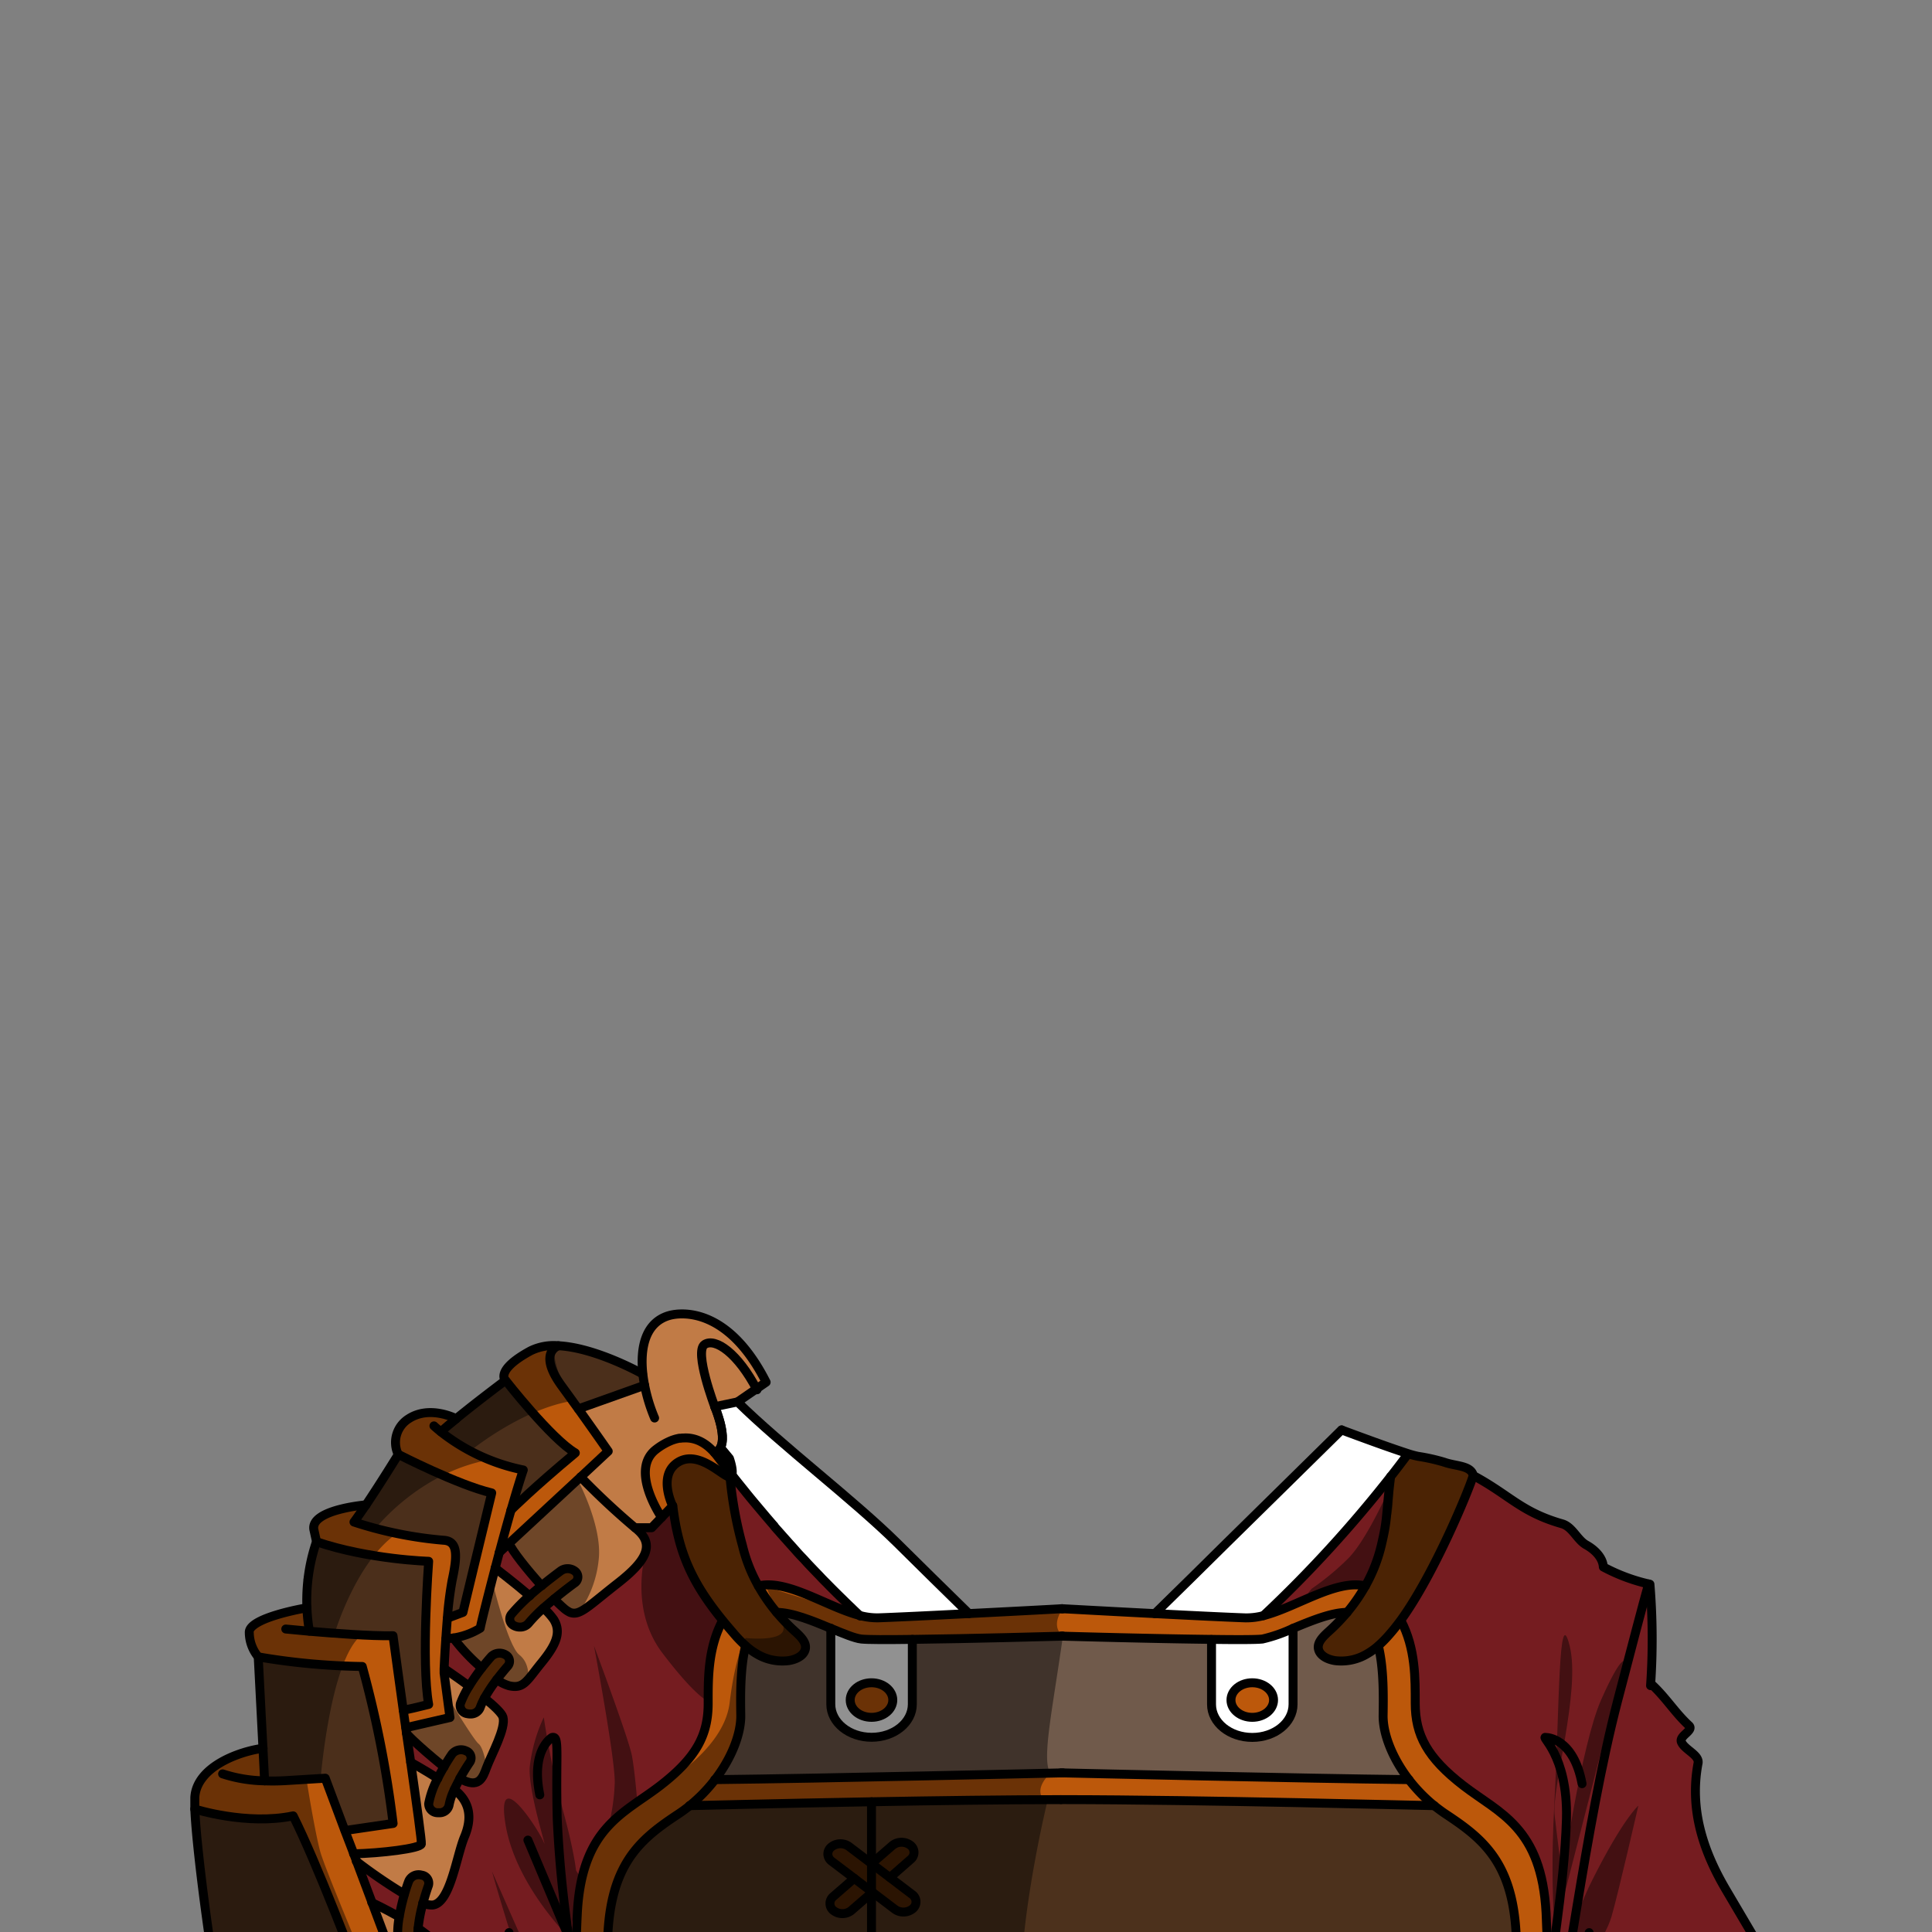 <svg xmlns="http://www.w3.org/2000/svg" viewBox="0 0 432 432">
  <rect x="0" y="0" width="432" height="432" fill="#808080" stroke="none"/>
  <defs>
    <style>.BUNTAI_RED_PANDA_OUTFIT_BUNTAI_RED_PANDA_OUTFIT_13_cls-1{isolation:isolate;}.BUNTAI_RED_PANDA_OUTFIT_BUNTAI_RED_PANDA_OUTFIT_13_cls-2{fill:#c17b46;}.BUNTAI_RED_PANDA_OUTFIT_BUNTAI_RED_PANDA_OUTFIT_13_cls-3{fill:#4b2f1b;}.BUNTAI_RED_PANDA_OUTFIT_BUNTAI_RED_PANDA_OUTFIT_13_cls-4{fill:#bc580b;}.BUNTAI_RED_PANDA_OUTFIT_BUNTAI_RED_PANDA_OUTFIT_13_cls-5{fill:#4c311c;}.BUNTAI_RED_PANDA_OUTFIT_BUNTAI_RED_PANDA_OUTFIT_13_cls-6{fill:#fff;}.BUNTAI_RED_PANDA_OUTFIT_BUNTAI_RED_PANDA_OUTFIT_13_cls-7{fill:#705a4b;}.BUNTAI_RED_PANDA_OUTFIT_BUNTAI_RED_PANDA_OUTFIT_13_cls-8{fill:#4b2304;}.BUNTAI_RED_PANDA_OUTFIT_BUNTAI_RED_PANDA_OUTFIT_13_cls-9{fill:#751c20;}.BUNTAI_RED_PANDA_OUTFIT_BUNTAI_RED_PANDA_OUTFIT_13_cls-10{fill:none;stroke:#000;stroke-linecap:round;stroke-linejoin:round;stroke-width:2px;}.BUNTAI_RED_PANDA_OUTFIT_BUNTAI_RED_PANDA_OUTFIT_13_cls-11{opacity:0.43;mix-blend-mode:multiply;}</style>
  </defs>
  <g class="BUNTAI_RED_PANDA_OUTFIT_BUNTAI_RED_PANDA_OUTFIT_13_cls-1">
    <g id="outfit">
      <path class="BUNTAI_RED_PANDA_OUTFIT_BUNTAI_RED_PANDA_OUTFIT_13_cls-2" d="M171,309.06l-6.08,4.41-12,2.32-1.71-9.26s-.26-5.51,0-5.81l5.07-5.81a9.73,9.73,0,0,1,6.78,3.1C166.29,301.28,171,309.06,171,309.06Z" />
      <path class="BUNTAI_RED_PANDA_OUTFIT_BUNTAI_RED_PANDA_OUTFIT_13_cls-3" d="M144.14,309.75,129.32,315c-.42-.58-.86-1.17-1.29-1.78-.78-1.09-1.6-2.21-2.42-3.34-3.65-5-2.79-7.31-1.79-8.31a2.91,2.91,0,0,1,1.06-.69c8.4.39,18.86,6.28,18.86,6.28C143.83,308.05,144,308.9,144.14,309.75Z" />
      <path class="BUNTAI_RED_PANDA_OUTFIT_BUNTAI_RED_PANDA_OUTFIT_13_cls-2" d="M92.63,450.8l-9.49-25.38s2.87,1.35,6.1,3.18a20.41,20.41,0,0,0-.27,5.57,2.14,2.14,0,0,0,2.26,1.67h.22a2,2,0,0,0,2-2,13.44,13.44,0,0,1,0-2.62c2.31,1.56,4.21,3.17,4.65,4.47,1.29,3.8-.7,15.66-1.5,19.54s-18.53,9.2-28.57,4.52h0C79.81,458.67,92.63,450.8,92.63,450.8Z" />
      <path class="BUNTAI_RED_PANDA_OUTFIT_BUNTAI_RED_PANDA_OUTFIT_13_cls-2" d="M79.68,416.19l-.62-1.67c5.94-.12,15-1.19,15.16-2.21.08-.59-1-8.47-2.39-18.26,0,0,2.9,1.6,6.07,3.61a19.82,19.82,0,0,0-2,5.6,2,2,0,0,0,2,2.05l.28,0a2.16,2.16,0,0,0,2.26-1.64,14.16,14.16,0,0,1,1.19-3.54c3.6,2.8,4,6.47,2.25,10.6-1.79,4.3-3.18,14.91-7.16,15.22a5.29,5.29,0,0,1-2.16-.43c.6-2.24,1.2-3.89,1.22-3.93a1.81,1.81,0,0,0-1.52-2.3,2.41,2.41,0,0,0-2.84,1.24c0,.13-.48,1.28-1,3A115.22,115.22,0,0,1,79.68,416.19Z" />
      <path class="BUNTAI_RED_PANDA_OUTFIT_BUNTAI_RED_PANDA_OUTFIT_13_cls-2" d="M102.92,380.89a1.83,1.83,0,0,0,1.55,2.29,2.67,2.67,0,0,0,.64.07,2.26,2.26,0,0,0,2.18-1.33,16.2,16.2,0,0,1,1-2.22c2.13,1.72,3.87,3.36,4.13,4.24.73,2.47-2.58,8.4-3.64,11.24-.88,2.36-1.71,4.92-6,2.49h0c.88-1.56,1.74-2.93,2.26-3.67a1.69,1.69,0,0,0-.88-2.51,2.57,2.57,0,0,0-3.11.71c-.08.11-.88,1.27-1.83,2.92-6.85-5.58-8.38-7.5-8.38-7.5h0l-.17-1.28h0l9.86-2.28-1.31-9.91s0-.37,0-1c0,0,2.62,1.76,5.53,3.9A21.21,21.21,0,0,0,102.92,380.89Z" />
      <path class="BUNTAI_RED_PANDA_OUTFIT_BUNTAI_RED_PANDA_OUTFIT_13_cls-2" d="M138.15,354c-4.66,3.64-6.93,5.77-8.63,6.46a3.16,3.16,0,0,1-.46.16,2.5,2.5,0,0,1-1.62-.08,6,6,0,0,1-1.46-1c-.59-.51-1.3-1.18-2.08-2,.93-.77,1.81-1.48,2.56-2.05h0c1.16-.9,2-1.48,2-1.49a2.7,2.7,0,0,0,.3-.27,2.56,2.56,0,0,0,.2-.26.41.41,0,0,0,.06-.11,1.36,1.36,0,0,0,.11-.25,1.16,1.16,0,0,0,.08-.32h0a1.61,1.61,0,0,0,0-.22,1,1,0,0,0-.08-.41.76.76,0,0,0-.08-.21,1.45,1.45,0,0,0-.42-.56,2.65,2.65,0,0,0-3.21-.14c-.13.1-1.8,1.32-3.88,3a3.73,3.73,0,0,1-.3.26l-.1.08h0c-.44-.48-.87-1-1.31-1.48-.57-.66-1.14-1.33-1.68-2-1.11-1.34-2.11-2.62-2.87-3.7-.11-.17-.23-.32-.33-.48a13.92,13.92,0,0,1-.83-1.32l-.11-.23a2.53,2.53,0,0,1-.14-.29l16-14.84A162.76,162.76,0,0,0,142,341.62a8.42,8.42,0,0,1,.71.61h0C146.3,345.54,144.48,349.05,138.15,354Z" />
      <path class="BUNTAI_RED_PANDA_OUTFIT_BUNTAI_RED_PANDA_OUTFIT_13_cls-2" d="M123.83,362.14c1.78,2.9.44,5.74-2.8,9.71s-3.9,5.84-7.19,5.09a9,9,0,0,1-2.77-1.38c1.31-1.72,2.42-3,2.44-3A1.63,1.63,0,0,0,113,370a2.63,2.63,0,0,0-3.18.4c-.08.09-1,1.1-2.14,2.57a42.6,42.6,0,0,1-6.31-6.69,16.09,16.09,0,0,0,6-2.19c.09-.67,1.52-6.46,3.35-13.45,0,0,4.09,3.11,7.74,6.22a39.1,39.1,0,0,0-4.11,4.18,1.67,1.67,0,0,0,.66,2.56,2.72,2.72,0,0,0,1.24.29,2.41,2.41,0,0,0,1.92-.83,32.78,32.78,0,0,1,3.38-3.45A15.18,15.18,0,0,1,123.83,362.14Z" />
      <path class="BUNTAI_RED_PANDA_OUTFIT_BUNTAI_RED_PANDA_OUTFIT_13_cls-2" d="M154.91,304.66s-2.39-5.47-.49-6.16l1.9-.69,1.4-2.18-.55-.95s-9.23-2.57-12.39,3.59a13.74,13.74,0,0,0-.64,11.48L129.32,315l6.36,9-5.86,6.22,7.83,7.19,5.56-5.22,1.32-.79s-.07-6.74,3.49-8.25l3.55-1.5L157,307.82l-1.46-2Z" />
      <path class="BUNTAI_RED_PANDA_OUTFIT_BUNTAI_RED_PANDA_OUTFIT_13_cls-2" d="M152.62,314.18l8.48,9.65s-7.67-2.71-11.9-2.34-4.42,10.57-4.42,10.57l2.7,6.52-1.9,2.34-3.6,1.22-5-3.92-6.87-7s7.37-2.52,7.7-2.79,11.38-9.6,11.38-9.6Z" />
      <path class="BUNTAI_RED_PANDA_OUTFIT_BUNTAI_RED_PANDA_OUTFIT_13_cls-2" d="M157.33,295.74v.8l-2.14,9.08-1.21.56s-2.89-4.78-2.76-5.74a13.85,13.85,0,0,1,.83-2.63l2.2-1.51A22.44,22.44,0,0,1,157.33,295.74Z" />
      <path class="BUNTAI_RED_PANDA_OUTFIT_BUNTAI_RED_PANDA_OUTFIT_13_cls-2" d="M157.85,308.4,152,317.07,160,323.9l1.07.47s.8-2.19-.45-6.92S157.85,308.4,157.85,308.4Z" />
      <path class="BUNTAI_RED_PANDA_OUTFIT_BUNTAI_RED_PANDA_OUTFIT_13_cls-4" d="M163.66,329.76a.63.63,0,0,1-.43.45c-1.27.33-6.83-6.14-11.55-3.28s-1.27,9.79-1.27,9.79l-.93,1h0l0,0-1.5,1.56s-7.34-10.69-1.17-15.27a14.51,14.51,0,0,1,3.53-2l.32-.11.35-.11c.32-.09.63-.16.94-.22l.28,0,.39-.05.29,0c3.17-.19,5.68,1.63,7.55,4.1C161.49,327,162.57,328.38,163.66,329.76Z" />
      <path class="BUNTAI_RED_PANDA_OUTFIT_BUNTAI_RED_PANDA_OUTFIT_13_cls-4" d="M136,324.5l-6.19,5.75-16,14.84-2.21,2.05c-.32,1.18-.63,2.34-.92,3.48-.06.22-.12.44-.17.65l-.33,1.24c-.5,1.94-1,3.76-1.36,5.35-.12.48-.25.95-.35,1.39,0,.16-.08.31-.11.46s-.14.54-.2.79l-.53,2.16c-.08.38-.16.69-.21.92s0,.22-.06.3a1.52,1.52,0,0,1,0,.19c-.53.31-1.06.6-1.57.84h0a17.37,17.37,0,0,1-1.85.74c-.46.16-.9.28-1.31.38l-.64.13-.59.1a13.39,13.39,0,0,1-1.67.14c-.2,2.86-.32,5.38-.39,6.72h0c0,.65,0,1,0,1l.68,5.06h0l.27,2.11v0l.21,1.52h0l.16,1.16-1.77.41-8.09,1.88h0c.06.42.12.85.17,1.28.32,2.18.63,4.34.93,6.42h0c1.38,9.8,2.47,17.68,2.38,18.27-.11,1-9.2,2.09-15.16,2.2l.63,1.68,3.45,9.23,9.51,25.37s-.37.23-1,.61l-.31.17c-.53.3-1.21.67-2,1.09-.31.17-.63.33-1,.5l-.62.31c-1,.51-2.16,1-3.41,1.6l-1.27.56-.11,0h0l-.06,0-.06,0-.21.08L82,456l-.3.12c-.67.27-1.34.53-2,.79s-1.67.59-2.54.85l-1.17.36c-.4.13-.82.24-1.24.35l-1.23.3-.07,0c-.44.11-.88.2-1.33.29s-.69.15-1,.21l-.55.09c-.8.13-1.6.23-2.4.31-.62.06-1.23.1-1.85.11-1.29,0-2.45.06-3.52.07H60.17l-.56,0c-.41,0-.8,0-1.18-.07l-.59-.05-.39-.05-.35-.05a9.81,9.81,0,0,1-2.8-.76l-.27-.14a2.6,2.6,0,0,1-.36-.21,2,2,0,0,1-.34-.23,6.53,6.53,0,0,1-2.19-2.87c-.11-.24-.22-.51-.32-.78l0-.07v0c-.05-.13-.1-.26-.14-.38l-.13-.4c-.26-.81-.49-1.72-.73-2.76l.08,0,.35.06h.09l1.31.2.29,0,.31,0,.67.08,1.28.14.72.06.5,0c.29,0,.58,0,.89.06.8.06,1.67.1,2.59.14l.56,0h1A65.14,65.14,0,0,0,83,448.6C79,438,70.68,416.26,65.6,406a36,36,0,0,1-8,.67l-.67,0-1.23-.05-.65-.05a55.52,55.52,0,0,1-8.92-1.38l-.4-.1c-1.09-.27-1.83-.49-2.1-.57l-.12,0c0-1.05,0-1.94,0-2.58,0-.22,0-.43.07-.64s.06-.39.11-.59a8,8,0,0,1,1.26-2.8c.09-.15.2-.28.3-.42a.44.44,0,0,0,.09-.11,5.46,5.46,0,0,1,.39-.45A11.15,11.15,0,0,1,47,395.74c.19-.17.38-.32.59-.48l.82-.58.75-.47.79-.45,0,0,.86-.43c.58-.28,1.17-.54,1.77-.76.29-.12.59-.23.88-.33l.49-.17,1-.31.7-.19.4-.1.8-.18c.31-.06.61-.13.9-.17h.07l.37-.07.6-.08.38,7.27c1.42.05,3,0,4.72-.06l4.62-.28.93-.06,2.23-.13,1-.07,4.38,11.71,10.74-1.59a242.67,242.67,0,0,0-6.9-35.1c-1.46,0-2.92,0-4.36-.09l-1.24-.06c-1.91-.1-3.77-.24-5.52-.4l-3.93-.42-.84-.1-1.59-.2-1.2-.17c-2.11-.3-3.62-.55-4.23-.65l-.17,0-.13,0a5.84,5.84,0,0,1-.64-.85c-.05-.11-.13-.23-.2-.35s-.15-.27-.22-.42a2.49,2.49,0,0,1-.21-.47h0a2.52,2.52,0,0,1-.15-.34,5.49,5.49,0,0,1-.26-.78c-.05-.18-.09-.35-.13-.52a3.7,3.7,0,0,1-.08-.48,2.4,2.4,0,0,1-.06-.4,2.34,2.34,0,0,1,0-.38c0-.16,0-.33,0-.49a1.1,1.1,0,0,1,0-.31,1.21,1.21,0,0,1,.11-.3v0a2.2,2.2,0,0,1,.18-.28,1.65,1.65,0,0,1,.21-.27.27.27,0,0,1,.08-.07,1,1,0,0,1,.2-.2l.08-.07.28-.22c.14-.1.28-.2.43-.29l.39-.23.66-.33c.16-.08.31-.16.48-.23a40.93,40.93,0,0,1,6.75-2.06l.69-.15.43-.1.65-.12,1.07-.2.16,0a41.1,41.1,0,0,0,.55,5.2c1.26.11,2.67.24,4.17.35.37,0,.75.06,1.13.09l.32,0h.32l.43,0,.52,0,.21,0,1.16.08,2.34.15.51,0h.27l.28,0c1.38.07,2.71.13,4,.15l1,0h2.06c.65,4.86,1.46,10.74,2.28,16.66,1.13-.22,2.92-.63,5.68-1.32-1.69-9.2,0-32,0-32s-.39,0-1.1-.06h-.2l-.7-.05-.25,0c-.84-.05-1.89-.14-3.09-.26l-.63-.07c-1.83-.19-4-.46-6.3-.84h0l-1.18-.2c-1.13-.2-2.29-.42-3.48-.68l-1.08-.24-.35-.08-.89-.21c-1.41-.33-2.81-.72-4.22-1.15-.53-.16-1.07-.33-1.6-.51l-.6-2.74a2.16,2.16,0,0,1,0-.35,1.64,1.64,0,0,1,0-.38v0a1.39,1.39,0,0,1,.1-.33.93.93,0,0,1,.13-.31c0-.06.06-.1.08-.15a3,3,0,0,1,.65-.74,0,0,0,0,1,0,0c.12-.11.26-.22.4-.33l.42-.28a4.68,4.68,0,0,1,.54-.3c.34-.18.71-.34,1.1-.5a20.05,20.05,0,0,1,2.38-.77l.55-.13.55-.13.24,0c.61-.13,1.21-.24,1.75-.33.36-.07.71-.12,1-.16h0l.28,0,.5-.07h.17l.23,0,.54-.06c-1,1.42-1.87,2.74-2.65,3.79l1.22.38,1,.29,1,.3c.53.16,1.06.3,1.58.44l.08,0c1.62.42,3.18.79,4.65,1.1a82.06,82.06,0,0,0,8.78,1.41l.63.06,1,.07c3.28.16,3.14,3.44,1.94,9a81.53,81.53,0,0,0-1.06,8.44l3.46-1.29s4.36-18.21,6.43-26.7l-.73-.19-.76-.21c-.51-.14-1-.31-1.59-.49s-1.41-.48-2.16-.76l-1.21-.45-.2-.08-2.87-1.16-.41-.17-1-.43c-1.52-.66-3-1.31-4.27-1.93-.25-.1-.49-.22-.73-.33l-.49-.23c-1.76-.84-3.14-1.52-3.87-1.89l-.22-.11-.16-.08-.1,0-.11-.07-.06-.13,0-.09s0-.07,0-.11a1.21,1.21,0,0,0,0-.14,1.62,1.62,0,0,1-.06-.17l0-.06h0a1.17,1.17,0,0,1,0-.2l-.09-.32c0-.15-.07-.32-.1-.49a6,6,0,0,1,2.85-6.26,8.65,8.65,0,0,1,4.85-1.4l.56,0,.51,0q.47,0,.9.12l.28.05a13.43,13.43,0,0,1,1.86.49l.3.1a5.52,5.52,0,0,1,.74.31.51.51,0,0,1,.17.07s0,0,0,0l.17.07.14.06.08,0,0,0c-1.25,1-2.43,2-3.45,2.9.69.54,1.6,1.23,2.71,2l.43.28c.44.29.89.57,1.38.86.32.2.65.4,1,.6s.7.39,1.07.59c.56.3,1.15.6,1.78.9l.7.33c.54.25,1.11.48,1.69.72l.07,0h0l1.45.55c.43.16.89.31,1.35.46s1,.31,1.46.44,1.18.32,1.79.46,1,.23,1.5.33c-.8,2.42-1.76,5.6-2.74,9,.28-.28,5-4.94,14.39-12.81-.32-.19-.66-.41-1-.67l-.6-.46c-.19-.14-.39-.31-.59-.47s-.4-.34-.6-.51c-.41-.36-.83-.74-1.25-1.13s-.72-.69-1.09-1.06l-.19-.19c-.43-.44-.87-.88-1.29-1.33l-1.3-1.38-.63-.7c-.31-.33-.61-.68-.91-1l-.57-.65-.35-.4c-.69-.78-1.33-1.54-1.92-2.24l-.49-.58c-1.43-1.72-2.44-3-2.7-3.33l-.07-.08s-2.38-2.29,5.68-6.64a11.71,11.71,0,0,1,6.14-1.13,2.91,2.91,0,0,0-1.06.69c-1,1-1.86,3.32,1.79,8.31.82,1.13,1.64,2.25,2.42,3.34.43.61.87,1.2,1.29,1.78C133.13,320.36,136,324.5,136,324.5Z" />
      <path class="BUNTAI_RED_PANDA_OUTFIT_BUNTAI_RED_PANDA_OUTFIT_13_cls-3" d="M65.6,406C70.69,416.26,79,438,83,448.6c-15.77,5.66-33.2,2.41-33.2,2.41-1.82-7.9-5.8-36.16-6.23-46.5C43.55,404.51,55.14,408.21,65.6,406Z" />
      <path class="BUNTAI_RED_PANDA_OUTFIT_BUNTAI_RED_PANDA_OUTFIT_13_cls-3" d="M128.64,324.88c-9.45,7.87-14.12,12.53-14.4,12.81,1-3.43,1.94-6.61,2.75-9a43.84,43.84,0,0,1-18.41-8.52c1-.89,2.2-1.88,3.45-2.9h0c5-4.08,11-8.55,11-8.55S123.26,321.73,128.64,324.88Z" />
      <path class="BUNTAI_RED_PANDA_OUTFIT_BUNTAI_RED_PANDA_OUTFIT_13_cls-3" d="M110,333.82c-2.07,8.5-6.44,26.71-6.44,26.71l-3.45,1.29a81.53,81.53,0,0,1,1.06-8.44c1.2-5.57,1.34-8.84-1.94-9a87.73,87.73,0,0,1-20-4.07c.79-1.06,1.71-2.38,2.66-3.79,3.39-5,7.24-11.31,7.24-11.31S102.38,332,110,333.82Z" />
      <path class="BUNTAI_RED_PANDA_OUTFIT_BUNTAI_RED_PANDA_OUTFIT_13_cls-3" d="M95.85,349.11s-1.69,22.77,0,32c-2.76.69-4.55,1.1-5.68,1.32-.82-5.92-1.64-11.8-2.29-16.66-5,.1-13.29-.54-18.7-1a40.6,40.6,0,0,1,1.59-20C82.61,348.7,95.85,349.11,95.85,349.11Z" />
      <path class="BUNTAI_RED_PANDA_OUTFIT_BUNTAI_RED_PANDA_OUTFIT_13_cls-3" d="M87.85,407.73l-10.74,1.58-4.38-11.7-8.83.54c-1.71.1-3.29.11-4.73.05l-.37-7.26-1.06-20.46A149.35,149.35,0,0,0,81,372.63,242.94,242.94,0,0,1,87.85,407.73Z" />
      <path class="BUNTAI_RED_PANDA_OUTFIT_BUNTAI_RED_PANDA_OUTFIT_13_cls-5" d="M194.87,451.28v21.13H139.14S137.35,463.77,136,441s6.07-29,15.42-35.21a34,34,0,0,0,2.76-2h0c.58,0,19.27-.49,40.72-.87v13.83l-5-3.79a3.26,3.26,0,0,0-4,.11,2,2,0,0,0-.75,1.54,2.08,2.08,0,0,0,.89,1.66l5,3.79-4.67,4.06a2,2,0,0,0,.14,3.22,3.18,3.18,0,0,0,1.91.61,3.12,3.12,0,0,0,2-.72l4.41-3.82v21.25l-5-3.79a3.26,3.26,0,0,0-4,.11,2,2,0,0,0-.75,1.54,2.08,2.08,0,0,0,.89,1.66l5,3.79L186.37,452a2,2,0,0,0,.14,3.21,3.27,3.27,0,0,0,4-.11Z" />
      <path class="BUNTAI_RED_PANDA_OUTFIT_BUNTAI_RED_PANDA_OUTFIT_13_cls-6" d="M192.58,366.49c-1.5-.16-4-1.22-6.82-2.4v17c0,4.09,4.07,7.39,9.11,7.39s9.11-3.3,9.11-7.39v-14.5C198.35,366.64,193.9,366.64,192.58,366.49ZM194.87,384c-2.64,0-4.77-1.73-4.77-3.88s2.13-3.85,4.77-3.85,4.75,1.73,4.75,3.85S197.49,384,194.87,384Z" />
      <path class="BUNTAI_RED_PANDA_OUTFIT_BUNTAI_RED_PANDA_OUTFIT_13_cls-4" d="M194.87,376.27c-2.63,0-4.76,1.73-4.76,3.86s2.13,3.87,4.76,3.87,4.76-1.74,4.76-3.87S197.5,376.27,194.87,376.27Z" />
      <path class="BUNTAI_RED_PANDA_OUTFIT_BUNTAI_RED_PANDA_OUTFIT_13_cls-4" d="M280,376.27c-2.63,0-4.76,1.73-4.76,3.86S277.38,384,280,384s4.76-1.74,4.76-3.87S282.64,376.27,280,376.27Z" />
      <path class="BUNTAI_RED_PANDA_OUTFIT_BUNTAI_RED_PANDA_OUTFIT_13_cls-5" d="M323.5,405.79c9.35,6.22,16.81,12.44,15.42,35.21s-3.18,31.41-3.18,31.41H194.87V451.28l.27-.24,5,3.79a3.26,3.26,0,0,0,4-.11,2,2,0,0,0-.14-3.2l-5-3.8,4.69-4.06a2,2,0,0,0-.14-3.2,3.26,3.26,0,0,0-3.95.1l-4.68,4.06V423.37l.27-.24,5,3.8a3.27,3.27,0,0,0,4-.11,2,2,0,0,0-.14-3.21l-5-3.8,4.69-4.06a2,2,0,0,0-.14-3.2,3.26,3.26,0,0,0-3.95.1l-4.68,4.06V402.88c14.43-.26,30.1-.47,42.34-.48h.46c30.42,0,82.09,1.32,83.06,1.35h0C321.62,404.47,322.53,405.14,323.5,405.79Z" />
      <path class="BUNTAI_RED_PANDA_OUTFIT_BUNTAI_RED_PANDA_OUTFIT_13_cls-4" d="M345.79,427.76c-1-19.22-10.45-22.29-18.51-28.51s-10.75-11.3-10.75-18.41c0-5.41.1-12.25-3.2-18.49l-.1-.05c-.77,1-1.53,2-2.31,2.91A28.78,28.78,0,0,1,308.2,368c1.23,5,1.13,11.38,1.06,15.48s1.93,9.42,5.79,14.43c-24-.27-73.27-1.41-77.54-1.51-3.2.08-53.44,1.24-77.69,1.51,3.86-5,5.85-10.42,5.79-14.43s-.17-10.44,1.07-15.48a26.63,26.63,0,0,1-2.72-2.81c-.85-1-1.66-1.93-2.41-2.86-3.3,6.24-3.2,13.08-3.2,18.49,0,7.11-2.69,12.19-10.75,18.41s-17.52,9.29-18.51,28.51c-.28,5.46-.35,10.95-.27,16.15a226.73,226.73,0,0,0,1.43,22.82.35.35,0,0,1,.05.08l-.05,0c.17,1.37.35,2.57.52,3.59.13.8.27,1.49.41,2.05h8S137.35,463.77,136,441s6.07-29,15.42-35.21a34,34,0,0,0,2.76-2h0c.58,0,19.27-.49,40.72-.87,14.43-.26,30.1-.47,42.34-.48h.46c30.42,0,82.09,1.32,83.06,1.35h0c.88.72,1.79,1.39,2.76,2,9.35,6.22,16.81,12.44,15.42,35.21s-3.18,31.41-3.18,31.41h8a.24.24,0,0,0,0-.08s0-.08,0-.11l0-.13c.11-.5.22-1.07.33-1.73.17-1,.35-2.23.52-3.59l-.06,0,.06-.1h0c.68-5.55,1.27-13.72,1.42-22.79C346.13,438.72,346.07,433.22,345.79,427.76Z" />
      <path class="BUNTAI_RED_PANDA_OUTFIT_BUNTAI_RED_PANDA_OUTFIT_13_cls-4" d="M185.75,364.1c2.84,1.17,5.33,2.22,6.83,2.39,1.32.15,5.77.16,11.4.08,12.74-.15,31.5-.66,33.52-.72h0c2.67.08,20.9.58,33.36.72,5.63.08,10.07.07,11.39-.08a34.22,34.22,0,0,0,6.84-2.39c4-1.65,8.62-3.53,12.1-3.57a38.68,38.68,0,0,0,4.08-5.91c-6.56-1.54-15.39,4.74-22.8,6.64h0a15.2,15.2,0,0,1-4,.5c-4.06-.14-12.24-.54-20.25-.95-9.48-.48-18.74-1-20.65-1.09h-.11c-1.47.09-11,.6-20.82,1.09-8,.41-16.2.81-20.26.95a14.89,14.89,0,0,1-4-.49h0c-7.41-1.88-16.25-8.19-22.82-6.64a38.68,38.68,0,0,0,4.08,5.91C177.13,360.57,181.78,362.45,185.75,364.1Z" />
      <path class="BUNTAI_RED_PANDA_OUTFIT_BUNTAI_RED_PANDA_OUTFIT_13_cls-7" d="M237.51,396.42c-3.2.08-53.44,1.24-77.69,1.51,3.86-5,5.85-10.42,5.79-14.43s-.17-10.44,1.07-15.48a14.58,14.58,0,0,0,2.42,1.79,11.17,11.17,0,0,0,7.22,1.55c1.74-.27,3.47-1.23,3.73-2.64s-1.16-2.88-2.43-4a42,42,0,0,1-4-4.16c3.48,0,8.13,1.92,12.1,3.57v17c0,4.09,4.08,7.39,9.12,7.39s9.11-3.3,9.11-7.39v-14.5c12.74-.15,31.5-.66,33.52-.72h0c2.67.08,20.9.58,33.36.72v14.5c0,4.09,4.08,7.39,9.11,7.39s9.12-3.3,9.12-7.39v-17c4-1.65,8.62-3.53,12.1-3.57a42,42,0,0,1-4,4.16c-1.27,1.15-2.72,2.49-2.43,4s2,2.37,3.71,2.64a11.21,11.21,0,0,0,7.24-1.55A15,15,0,0,0,308.2,368c1.23,5,1.13,11.38,1.06,15.48s1.93,9.42,5.79,14.43C291.08,397.66,241.78,396.52,237.51,396.42Z" />
      <path class="BUNTAI_RED_PANDA_OUTFIT_BUNTAI_RED_PANDA_OUTFIT_13_cls-6" d="M282.29,366.49c-1.32.15-5.76.15-11.39.08v14.5c0,4.09,4.08,7.39,9.11,7.39s9.11-3.3,9.11-7.39v-17C286.29,365.27,283.79,366.33,282.29,366.49ZM280,384c-2.62,0-4.76-1.73-4.76-3.88s2.14-3.85,4.76-3.85,4.77,1.73,4.77,3.85S282.64,384,280,384Z" />
      <path class="BUNTAI_RED_PANDA_OUTFIT_BUNTAI_RED_PANDA_OUTFIT_13_cls-8" d="M173.65,360.53a38.68,38.68,0,0,1-4.08-5.91,34.64,34.64,0,0,1-3.55-9,87.66,87.66,0,0,1-2.79-15.4c-1.27.32-6.84-6.14-11.55-3.28s-1.27,9.79-1.27,9.79c1.26,10.65,4.4,17.32,11.14,25.63.75.93,1.56,1.88,2.41,2.86a26.63,26.63,0,0,0,2.72,2.81,14.58,14.58,0,0,0,2.42,1.79,11.17,11.17,0,0,0,7.22,1.55c1.74-.27,3.47-1.23,3.73-2.64s-1.16-2.88-2.43-4A42,42,0,0,1,173.65,360.53Z" />
      <path class="BUNTAI_RED_PANDA_OUTFIT_BUNTAI_RED_PANDA_OUTFIT_13_cls-8" d="M125.41,351.23c-.14.11-2,1.48-4.3,3.34h0c-.86.69-1.77,1.46-2.66,2.26a39.1,39.1,0,0,0-4.11,4.18,1.67,1.67,0,0,0,.66,2.56,2.72,2.72,0,0,0,1.24.29,2.41,2.41,0,0,0,1.92-.83,32.78,32.78,0,0,1,3.38-3.45c.78-.72,1.58-1.4,2.36-2,2.4-2,4.51-3.53,4.55-3.55a1.62,1.62,0,0,0,.18-2.62A2.67,2.67,0,0,0,125.41,351.23Z" />
      <path class="BUNTAI_RED_PANDA_OUTFIT_BUNTAI_RED_PANDA_OUTFIT_13_cls-8" d="M94.22,419.31a2.41,2.41,0,0,0-2.84,1.24c0,.13-.48,1.28-1,3a45.83,45.83,0,0,0-1.17,5.07,20.41,20.41,0,0,0-.27,5.57,2.14,2.14,0,0,0,2.26,1.67h.22a2,2,0,0,0,2-2,13.44,13.44,0,0,1,0-2.62,33.38,33.38,0,0,1,1-5.66c.6-2.24,1.2-3.89,1.22-3.93A1.81,1.81,0,0,0,94.22,419.31Z" />
      <path class="BUNTAI_RED_PANDA_OUTFIT_BUNTAI_RED_PANDA_OUTFIT_13_cls-8" d="M104.23,391.48a2.57,2.57,0,0,0-3.11.71c-.08.11-.88,1.27-1.83,2.92-.45.77-.94,1.63-1.39,2.55a19.82,19.82,0,0,0-2,5.6,2,2,0,0,0,2,2.05l.28,0a2.16,2.16,0,0,0,2.26-1.64,14.16,14.16,0,0,1,1.19-3.54c.38-.84.82-1.68,1.26-2.48h0c.88-1.56,1.74-2.93,2.26-3.67A1.69,1.69,0,0,0,104.23,391.48Z" />
      <path class="BUNTAI_RED_PANDA_OUTFIT_BUNTAI_RED_PANDA_OUTFIT_13_cls-8" d="M113,370a2.63,2.63,0,0,0-3.18.4c-.08.09-1,1.1-2.14,2.57a44.61,44.61,0,0,0-2.83,4.07,21.21,21.21,0,0,0-1.94,3.87,1.83,1.83,0,0,0,1.55,2.29,2.67,2.67,0,0,0,.64.07,2.26,2.26,0,0,0,2.18-1.33,16.2,16.2,0,0,1,1-2.22,34.94,34.94,0,0,1,2.74-4.14c1.31-1.72,2.42-3,2.44-3A1.63,1.63,0,0,0,113,370Z" />
      <path class="BUNTAI_RED_PANDA_OUTFIT_BUNTAI_RED_PANDA_OUTFIT_13_cls-8" d="M199,419.81l4.69-4.06a2,2,0,0,0-.14-3.2,3.26,3.26,0,0,0-3.95.1l-4.68,4.06-5-3.79a3.26,3.26,0,0,0-4,.11,2,2,0,0,0-.75,1.54,2.08,2.08,0,0,0,.89,1.66l5,3.79-4.67,4.06a2,2,0,0,0,.14,3.22,3.18,3.18,0,0,0,1.91.61,3.12,3.12,0,0,0,2-.72l4.41-3.82v-.45l.27.21,5,3.8a3.27,3.27,0,0,0,4-.11,2,2,0,0,0-.14-3.21Z" />
      <path class="BUNTAI_RED_PANDA_OUTFIT_BUNTAI_RED_PANDA_OUTFIT_13_cls-8" d="M322.87,326.91a42.4,42.4,0,0,0-5.82-1.3,21.42,21.42,0,0,1-2.29-.62l-.32.62c-1.08,1.45-2.18,2.9-3.31,4.33l.52.27a88.44,88.44,0,0,1-2.8,15.4,34.62,34.62,0,0,1-3.54,9,38.68,38.68,0,0,1-4.08,5.91,43.13,43.13,0,0,1-4,4.16c-1.27,1.15-2.72,2.49-2.43,4s2,2.37,3.71,2.64a11.21,11.21,0,0,0,7.24-1.55A15,15,0,0,0,308.2,368a28.78,28.78,0,0,0,2.72-2.81c.78-.89,1.54-1.87,2.31-2.91,7.47-10.29,15.25-29.14,16.19-32.36C328.87,327.63,325.5,327.89,322.87,326.91Z" />
      <path class="BUNTAI_RED_PANDA_OUTFIT_BUNTAI_RED_PANDA_OUTFIT_13_cls-6" d="M216.66,360.81l-2,.1-8.59.43-1.66.08h-.15l-2.4.12h0l-2.08.09-3.39.13a14.45,14.45,0,0,1-4-.49h0l-.61-.58h0c-.46-.43-.91-.86-1.34-1.29-.66-.62-1.31-1.25-1.94-1.88-1.3-1.26-2.56-2.52-3.82-3.81-.47-.48-1-1-1.41-1.46a287.29,287.29,0,0,1-19.61-22.48c.39-1.07-.54-3.66-.54-3.66l-2.07-2.32c1.33-2.23-.39-7.12-1-8.72a17.19,17.19,0,0,0,4.89-1.59c9.72,9.61,25.85,21.84,35.59,31.44Q208.55,352.88,216.66,360.81Z" />
      <path class="BUNTAI_RED_PANDA_OUTFIT_BUNTAI_RED_PANDA_OUTFIT_13_cls-6" d="M300,319.72c-9.38,9.27-16.21,15.93-25.6,25.19-5.37,5.31-10.74,10.63-16.15,15.9,8,.41,16.19.81,20.25.95a15.2,15.2,0,0,0,4-.5h0a278.58,278.58,0,0,0,28.62-31.32c1.13-1.43,2.23-2.88,3.31-4.33l.32-.62C310,323.42,303.47,323.05,300,319.72Z" />
      <path class="BUNTAI_RED_PANDA_OUTFIT_BUNTAI_RED_PANDA_OUTFIT_13_cls-9" d="M91.83,394.05s2.9,1.6,6.07,3.61c.45-.92.94-1.78,1.39-2.55-6.85-5.58-8.38-7.5-8.38-7.5h0c.32,2.19.63,4.35.93,6.43Z" />
      <path class="BUNTAI_RED_PANDA_OUTFIT_BUNTAI_RED_PANDA_OUTFIT_13_cls-9" d="M89.24,428.6a45.83,45.83,0,0,1,1.17-5.07,115.22,115.22,0,0,1-10.73-7.34l3.46,9.23S86,426.77,89.24,428.6Z" />
      <path class="BUNTAI_RED_PANDA_OUTFIT_BUNTAI_RED_PANDA_OUTFIT_13_cls-9" d="M118.45,356.84c.89-.8,1.8-1.57,2.66-2.26h0c-3.26-3.62-6.6-7.81-7.27-9.48l-2.21,2.05c-.32,1.18-.62,2.34-.92,3.48C110.71,350.62,114.8,353.73,118.45,356.84Z" />
      <path class="BUNTAI_RED_PANDA_OUTFIT_BUNTAI_RED_PANDA_OUTFIT_13_cls-9" d="M107.69,373a42.6,42.6,0,0,1-6.31-6.69,13.12,13.12,0,0,1-1.66.14c-.2,2.86-.32,5.37-.39,6.71h0s2.62,1.76,5.53,3.9A44.61,44.61,0,0,1,107.69,373Z" />
      <path class="BUNTAI_RED_PANDA_OUTFIT_BUNTAI_RED_PANDA_OUTFIT_13_cls-9" d="M163.23,330.21a87.66,87.66,0,0,0,2.79,15.4,34.64,34.64,0,0,0,3.55,9c6.57-1.55,15.41,4.76,22.82,6.64a286,286,0,0,1-28.73-31.5A.63.63,0,0,1,163.23,330.21Z" />
      <path class="BUNTAI_RED_PANDA_OUTFIT_BUNTAI_RED_PANDA_OUTFIT_13_cls-9" d="M161.55,362.35a21.88,21.88,0,0,0-1.23,2.77c-.1.26-.2.52-.28.79s-.25.75-.35,1.13a14.67,14.67,0,0,0-.37,1.45c-.09.33-.16.68-.22,1s-.14.77-.2,1.15a.44.44,0,0,0,0,.1c0,.2-.06.41-.08.61s0,.35-.07.52,0,.36-.07.53,0,.12,0,.19c0,.33-.07.68-.09,1-.05.56-.08,1.12-.11,1.67s0,.89-.05,1.32c0,.65,0,1.3,0,1.92s0,1.24,0,1.84v.46a21.16,21.16,0,0,1-.56,5c-.08.39-.2.78-.32,1.17-.06.19-.12.38-.19.57a12.08,12.08,0,0,1-.45,1.13,18.73,18.73,0,0,1-2.54,4.17c-.12.15-.24.31-.38.47s-.47.56-.73.85-.67.73-1,1.1l-.57.55a48.22,48.22,0,0,1-4,3.39h0c-.76.58-1.53,1.13-2.3,1.68l-.17.12-1.37,1-2.25,1.56c-1,.74-2,1.51-3,2.34,0,0,0,0,0,0-.51.43-1,.89-1.51,1.36l-.5.51-.32.34s0,0,0,0l-.05,0c-.23.25-.45.51-.68.77l0,0-.69.85c-.46.61-.9,1.24-1.32,1.92l-.27.44c-.12.2-.23.4-.34.61s-.2.36-.29.54h0l-.54,1.15c-.18.4-.35.81-.52,1.23-.07.21-.16.43-.24.65l0,.05c-.24.66-.45,1.34-.65,2.07-.15.55-.3,1.11-.42,1.7l-.08.4c-.18.78-.32,1.61-.44,2.49,0,.28-.09.56-.12.85s-.07.6-.1.91-.07.62-.1.93l0,.48c0,.48-.07,1-.1,1.47-.28,5.47-.35,11-.27,16.16,0,2.43.11,4.78.2,7,.06,1.36.13,2.68.2,4a2.46,2.46,0,0,0,0,.26c.06,1.12.14,2.2.21,3.25,0,.53.08,1,.13,1.55.07,1,.16,2,.25,2.91,0,.46.09.91.14,1.35,0,.22,0,.44.06.65.05.41.1.8.14,1.18s.05.45.08.67v0c.17,1.37.34,2.57.51,3.59-.37.06-.75.11-1.12.18h0q-8,1.18-16,2.41c-8.34,1.26-16.73,2.51-25.21,2.53A81.34,81.34,0,0,1,56,469c.32-.26.63-.51.92-.78s.5-.45.73-.68a2.76,2.76,0,0,0,.29-.3c.23-.23.45-.46.67-.71l0,0c.23-.28.48-.57.71-.87l0-.06c.21-.26.4-.53.59-.8s.4-.6.58-.9.27-.47.4-.7l0-.1c.15-.27.28-.55.41-.82l0,0,.06-.12.2-.46c.06-.14.11-.28.16-.41a.52.52,0,0,0,.06-.16c.07-.18.14-.36.2-.55l.18-.56h.44c1.07,0,2.23,0,3.52-.07.62,0,1.23,0,1.85-.11h0l.38.17h0a17.33,17.33,0,0,0,3,1c.45.11.93.21,1.4.3h0l1,.14a4.5,4.5,0,0,0,.63.07c.5.07,1,.1,1.53.12a8.78,8.78,0,0,0,1,0,39.73,39.73,0,0,0,10.42-1.26A31.52,31.52,0,0,0,91.42,459l.36-.14c.34-.15.67-.29,1-.44l.53-.25c.35-.18.68-.36,1-.54,1.35-.81,2.21-1.66,2.37-2.45.8-3.88,2.8-15.74,1.49-19.54-.43-1.3-2.33-2.91-4.64-4.47a31.52,31.52,0,0,1,1-5.66,5.23,5.23,0,0,0,2.15.44c4-.32,5.37-10.93,7.16-15.23,1.71-4.13,1.35-7.8-2.25-10.6.39-.84.81-1.68,1.26-2.48.27.14.51.28.75.38a1.92,1.92,0,0,0,.29.14s.06,0,.09.05h0a6.5,6.5,0,0,0,1,.32l.34.06a2.32,2.32,0,0,0,2-.62l.2-.21.18-.24c.11-.16.22-.35.32-.53a14.46,14.46,0,0,0,.76-1.84c1.06-2.84,4.37-8.77,3.65-11.25-.27-.87-2-2.51-4.14-4.22a33,33,0,0,1,2.75-4.14c.19.13.38.24.56.35l0,0a9.06,9.06,0,0,0,1.16.63l.26.12a4.83,4.83,0,0,0,.74.24,5.32,5.32,0,0,0,1.56.16h0a1,1,0,0,0,.25,0L116,377l.25-.08.16-.06a.93.93,0,0,0,.2-.1l.09,0a1.88,1.88,0,0,0,.24-.14l.09-.07a1.38,1.38,0,0,0,.25-.19,6,6,0,0,0,.54-.49c.11-.11.21-.23.32-.35.79-.87,1.66-2.1,2.93-3.64,3.25-4,4.58-6.81,2.8-9.72a15.58,15.58,0,0,0-2.29-2.55c.78-.71,1.59-1.39,2.36-2,.78.79,1.49,1.46,2.08,2a6,6,0,0,0,1.46,1,2.5,2.5,0,0,0,1.62.08,3.16,3.16,0,0,0,.46-.16c1.7-.69,4-2.82,8.63-6.46,6.33-4.94,8.15-8.45,4.55-11.76h0a8.42,8.42,0,0,0-.71-.61h3.73l2.23-2.32,1.5-1.56,0,0h0l.93-1c.06.52.13,1,.2,1.53.14,1,.29,1.89.46,2.79.1.5.19,1,.3,1.46v0l.18.75c.06.26.12.51.19.76a.85.85,0,0,0,0,.17c.09.36.18.71.29,1s.25.85.37,1.26a.14.14,0,0,1,0,.06c.13.4.27.79.4,1.17s.28.76.43,1.13l.22.57a42.78,42.78,0,0,0,3.17,6.16c.3.49.61,1,.95,1.47l.46.68c.35.51.72,1,1.1,1.54.17.25.36.5.56.76C160.32,360.81,160.92,361.57,161.55,362.35Z" />
      <path class="BUNTAI_RED_PANDA_OUTFIT_BUNTAI_RED_PANDA_OUTFIT_13_cls-9" d="M394.85,454.73l.54-3.62c-2.57-2.93-2.18-6.87-3.31-10.34-.58-1.76,2.1-4.22,1.13-5.85q-3.61-6.12-7.24-12.25c-5.41-9.14-8.19-18.39-6.31-28.41.35-1.85-3-3-3.72-4.73-.6-1.43,2.9-2.59,1.67-3.71-3.07-2.81-5.22-6.34-8.29-9.14a3.11,3.11,0,0,1-.28.23,150.5,150.5,0,0,0-.14-22.67l-.27-.06a40.68,40.68,0,0,1-10.15-3.8c-.11-2-1.77-3.79-3.82-4.93s-3.08-4.07-5.42-4.74c-9.17-2.61-11.71-6.42-19.82-10.77-.94,3.22-8.72,22.07-16.19,32.36l.1.05c3.3,6.24,3.2,13.08,3.2,18.49,0,7.11,2.69,12.19,10.75,18.41s17.52,9.29,18.51,28.51c.28,5.46.34,11,.26,16.15-.15,9.07-.74,17.24-1.42,22.79.33-.58.66-1.16,1-1.75l-.33,1.29c-.44,1.71-.79,3.1-1,4.14,5.68.85,5.65,1.71,11.33,2.57,8.33,1.25,12,2.51,20.43,2.53,11.46,0,15.67-2.19,25.8-6.52A17.28,17.28,0,0,1,394.85,454.73Z" />
      <path class="BUNTAI_RED_PANDA_OUTFIT_BUNTAI_RED_PANDA_OUTFIT_13_cls-9" d="M282.51,361.26c7.41-1.9,16.24-8.18,22.8-6.64a34.62,34.62,0,0,0,3.54-9,88.44,88.44,0,0,0,2.8-15.4l-.52-.27A278.58,278.58,0,0,1,282.51,361.26Z" />
      <path class="BUNTAI_RED_PANDA_OUTFIT_BUNTAI_RED_PANDA_OUTFIT_13_cls-10" d="M93.49,431.2a13.44,13.44,0,0,0,0,2.62,2,2,0,0,1-2,2h-.22A2.14,2.14,0,0,1,89,434.17a20.41,20.41,0,0,1,.27-5.57,45.83,45.83,0,0,1,1.17-5.07c.49-1.7.93-2.85,1-3a2.41,2.41,0,0,1,2.84-1.24,1.81,1.81,0,0,1,1.52,2.3s-.62,1.69-1.22,3.93A33.38,33.38,0,0,0,93.49,431.2Z" />
      <path class="BUNTAI_RED_PANDA_OUTFIT_BUNTAI_RED_PANDA_OUTFIT_13_cls-10" d="M102.85,397.67c-.44.8-.88,1.64-1.26,2.48a14.16,14.16,0,0,0-1.19,3.54,2.16,2.16,0,0,1-2.26,1.64l-.28,0a2,2,0,0,1-2-2.05,19.82,19.82,0,0,1,2-5.6c.45-.92.94-1.78,1.39-2.55.95-1.65,1.75-2.81,1.83-2.92a2.57,2.57,0,0,1,3.11-.71,1.69,1.69,0,0,1,.88,2.51c-.52.74-1.38,2.11-2.26,3.67" />
      <path class="BUNTAI_RED_PANDA_OUTFIT_BUNTAI_RED_PANDA_OUTFIT_13_cls-10" d="M108.33,379.7a16.2,16.2,0,0,0-1,2.22,2.26,2.26,0,0,1-2.18,1.33,2.67,2.67,0,0,1-.64-.07,1.83,1.83,0,0,1-1.55-2.29,21.21,21.21,0,0,1,1.94-3.87,44.61,44.61,0,0,1,2.83-4.07c1.15-1.47,2.06-2.48,2.14-2.57A2.63,2.63,0,0,1,113,370a1.63,1.63,0,0,1,.5,2.58s-1.13,1.28-2.44,3A34.94,34.94,0,0,0,108.33,379.7Z" />
      <path class="BUNTAI_RED_PANDA_OUTFIT_BUNTAI_RED_PANDA_OUTFIT_13_cls-10" d="M121.11,354.57c2.28-1.86,4.16-3.23,4.3-3.34a2.67,2.67,0,0,1,3.22.14,1.62,1.62,0,0,1-.18,2.62s-2.15,1.56-4.55,3.55c-.78.65-1.58,1.33-2.36,2a32.78,32.78,0,0,0-3.38,3.45,2.41,2.41,0,0,1-1.92.83,2.72,2.72,0,0,1-1.24-.29,1.67,1.67,0,0,1-.66-2.56,39.1,39.1,0,0,1,4.11-4.18c.89-.8,1.8-1.57,2.66-2.26" />
      <path class="BUNTAI_RED_PANDA_OUTFIT_BUNTAI_RED_PANDA_OUTFIT_13_cls-10" d="M93.49,431.2c2.31,1.56,4.21,3.17,4.65,4.47,1.29,3.8-.7,15.66-1.5,19.54s-18.53,9.2-28.57,4.52" />
      <path class="BUNTAI_RED_PANDA_OUTFIT_BUNTAI_RED_PANDA_OUTFIT_13_cls-10" d="M89.24,428.6c-3.23-1.83-6.1-3.18-6.1-3.18" />
      <path class="BUNTAI_RED_PANDA_OUTFIT_BUNTAI_RED_PANDA_OUTFIT_13_cls-10" d="M91.83,394.05s2.9,1.6,6.07,3.61" />
      <path class="BUNTAI_RED_PANDA_OUTFIT_BUNTAI_RED_PANDA_OUTFIT_13_cls-10" d="M79.68,416.19a115.22,115.22,0,0,0,10.73,7.34" />
      <path class="BUNTAI_RED_PANDA_OUTFIT_BUNTAI_RED_PANDA_OUTFIT_13_cls-10" d="M101.59,400.15c3.6,2.8,4,6.47,2.25,10.6-1.79,4.3-3.18,14.91-7.16,15.22a5.29,5.29,0,0,1-2.16-.43" />
      <path class="BUNTAI_RED_PANDA_OUTFIT_BUNTAI_RED_PANDA_OUTFIT_13_cls-10" d="M108.33,379.7c2.13,1.72,3.87,3.36,4.13,4.24.73,2.47-2.58,8.4-3.64,11.24-.88,2.36-1.71,4.92-6,2.49h0" />
      <path class="BUNTAI_RED_PANDA_OUTFIT_BUNTAI_RED_PANDA_OUTFIT_13_cls-10" d="M90.91,387.61s1.53,1.92,8.38,7.5" />
      <path class="BUNTAI_RED_PANDA_OUTFIT_BUNTAI_RED_PANDA_OUTFIT_13_cls-10" d="M104.86,377c-2.91-2.14-5.53-3.9-5.53-3.9" />
      <path class="BUNTAI_RED_PANDA_OUTFIT_BUNTAI_RED_PANDA_OUTFIT_13_cls-10" d="M121.54,359.59a15.18,15.18,0,0,1,2.29,2.55c1.78,2.9.44,5.74-2.8,9.71s-3.9,5.84-7.19,5.09a9,9,0,0,1-2.77-1.38" />
      <path class="BUNTAI_RED_PANDA_OUTFIT_BUNTAI_RED_PANDA_OUTFIT_13_cls-10" d="M101.38,366.26a42.6,42.6,0,0,0,6.31,6.69" />
      <path class="BUNTAI_RED_PANDA_OUTFIT_BUNTAI_RED_PANDA_OUTFIT_13_cls-10" d="M110.71,350.62s4.09,3.11,7.74,6.22" />
      <path class="BUNTAI_RED_PANDA_OUTFIT_BUNTAI_RED_PANDA_OUTFIT_13_cls-10" d="M113.84,345.09c.67,1.67,4,5.86,7.27,9.48h0" />
      <path class="BUNTAI_RED_PANDA_OUTFIT_BUNTAI_RED_PANDA_OUTFIT_13_cls-10" d="M129.82,330.25A162.76,162.76,0,0,0,142,341.62a8.42,8.42,0,0,1,.71.61h0c3.6,3.31,1.78,6.82-4.55,11.76-4.66,3.64-6.93,5.77-8.63,6.46a2.8,2.8,0,0,1-.46.16,2.5,2.5,0,0,1-1.62-.08,6,6,0,0,1-1.46-1c-.59-.51-1.3-1.18-2.08-2" />
      <path class="BUNTAI_RED_PANDA_OUTFIT_BUNTAI_RED_PANDA_OUTFIT_13_cls-10" d="M147.94,339.3s-7.34-10.69-1.17-15.27a14.51,14.51,0,0,1,3.53-2l.32-.11.35-.11c.32-.09.63-.16.94-.22l.28,0,.39-.05.29,0c3.17-.19,5.68,1.63,7.55,4.1,1.07,1.4,2.15,2.78,3.24,4.16.55.69,1.09,1.38,1.64,2.06l1.38,1.71.07.09c.62.77,1.25,1.54,1.88,2.29s1.38,1.64,2.07,2.46l.53.63,1.2,1.4c.22.25.45.52.68.77a.1.1,0,0,0,0,.05l.2.24c.21.24.41.48.62.7l1.05,1.19c.08.08.14.16.22.25l.71.79.37.42c.59.66,1.19,1.31,1.79,2s1.08,1.18,1.64,1.76l.91,1c.86.91,1.73,1.82,2.61,2.72.46.5.94,1,1.41,1.46,1.26,1.29,2.52,2.55,3.82,3.81.63.63,1.28,1.26,1.94,1.88.43.43.88.86,1.34,1.29h0l.61.58" />
      <path class="BUNTAI_RED_PANDA_OUTFIT_BUNTAI_RED_PANDA_OUTFIT_13_cls-10" d="M344.11,470.36l.12,0c5.68.85,5.65,1.71,11.33,2.57,8.33,1.25,12,2.51,20.43,2.53,11.46,0,15.67-2.19,25.8-6.52a17.28,17.28,0,0,1-6.94-14.23l.54-3.62c-2.57-2.93-2.18-6.87-3.31-10.34-.58-1.76,2.1-4.22,1.13-5.85L386,422.67c-5.41-9.14-8.19-18.39-6.31-28.41.35-1.85-3-3-3.72-4.73-.6-1.43,2.9-2.59,1.67-3.71-3.07-2.81-5.22-6.34-8.29-9.14a3.11,3.11,0,0,1-.28.23,150.5,150.5,0,0,0-.14-22.67l-.27-.06a40.68,40.68,0,0,1-10.15-3.8c-.11-2-1.77-3.79-3.82-4.93s-3.08-4.07-5.42-4.73c-9.17-2.62-11.71-6.43-19.82-10.78-.55-2.31-3.92-2.05-6.55-3a42.4,42.4,0,0,0-5.82-1.3,21.42,21.42,0,0,1-2.29-.62c-4.81-1.57-10.28-3.61-14.78-5.27" />
      <path class="BUNTAI_RED_PANDA_OUTFIT_BUNTAI_RED_PANDA_OUTFIT_13_cls-10" d="M163.23,330.21a87.66,87.66,0,0,0,2.79,15.4,34.64,34.64,0,0,0,3.55,9,38.68,38.68,0,0,0,4.08,5.91,42,42,0,0,0,4,4.16c1.27,1.15,2.71,2.49,2.43,4s-2,2.37-3.73,2.64a11.17,11.17,0,0,1-7.22-1.55,14.58,14.58,0,0,1-2.42-1.79,26.63,26.63,0,0,1-2.72-2.81c-.85-1-1.66-1.93-2.41-2.86-6.74-8.31-9.88-15-11.14-25.63" />
      <path class="BUNTAI_RED_PANDA_OUTFIT_BUNTAI_RED_PANDA_OUTFIT_13_cls-10" d="M113.82,432.14c.85,6.56,4.25,12.7,7.6,18.7l8.83,15.89a.35.35,0,0,1,.05.08l-.05,0-20.87-17" />
      <path class="BUNTAI_RED_PANDA_OUTFIT_BUNTAI_RED_PANDA_OUTFIT_13_cls-10" d="M102,317.23c5-4.08,11-8.55,11-8.55s-2.39-2.29,5.67-6.65a11.73,11.73,0,0,1,6.14-1.12c8.39.39,18.86,6.29,18.86,6.29" />
      <path class="BUNTAI_RED_PANDA_OUTFIT_BUNTAI_RED_PANDA_OUTFIT_13_cls-10" d="M98.58,320.13c1-.89,2.2-1.88,3.45-2.9" />
      <path class="BUNTAI_RED_PANDA_OUTFIT_BUNTAI_RED_PANDA_OUTFIT_13_cls-10" d="M161.1,323.68l2,2.42s.93,2.59.54,3.66a.61.61,0,0,1-.43.45c-1.27.33-6.83-6.14-11.55-3.28s-1.26,9.79-1.26,9.79l-.94,1h0l0,0-1.51,1.56-2.23,2.32H142" />
      <path class="BUNTAI_RED_PANDA_OUTFIT_BUNTAI_RED_PANDA_OUTFIT_13_cls-10" d="M159.82,314.54l5.1-1.07c9.72,9.61,25.85,21.84,35.58,31.44,5.37,5.31,10.75,10.63,16.16,15.9" />
      <path class="BUNTAI_RED_PANDA_OUTFIT_BUNTAI_RED_PANDA_OUTFIT_13_cls-10" d="M159.82,314.54s2.76,6.39,1.28,9.14" />
      <path class="BUNTAI_RED_PANDA_OUTFIT_BUNTAI_RED_PANDA_OUTFIT_13_cls-10" d="M146.37,317.07a36.69,36.69,0,0,1-2.23-7.32c-.17-.85-.31-1.7-.4-2.56-.65-5.91.59-11.55,5.94-13.05,2.68-.74,13.15-1.83,21.63,14.92l-6.39,4.41" />
      <line class="BUNTAI_RED_PANDA_OUTFIT_BUNTAI_RED_PANDA_OUTFIT_13_cls-10" x1="118.04" y1="411.45" x2="127.18" y2="433.15" />
      <path class="BUNTAI_RED_PANDA_OUTFIT_BUNTAI_RED_PANDA_OUTFIT_13_cls-10" d="M154.15,403.75c.58,0,19.27-.49,40.72-.87,14.43-.26,30.1-.47,42.34-.48" />
      <path class="BUNTAI_RED_PANDA_OUTFIT_BUNTAI_RED_PANDA_OUTFIT_13_cls-10" d="M194.87,416.71l4.68-4.06a3.26,3.26,0,0,1,3.95-.1,2,2,0,0,1,.14,3.2L199,419.81" />
      <path class="BUNTAI_RED_PANDA_OUTFIT_BUNTAI_RED_PANDA_OUTFIT_13_cls-10" d="M191,420l-4.67,4.06a2,2,0,0,0,.14,3.22,3.18,3.18,0,0,0,1.91.61,3.12,3.12,0,0,0,2-.72l4.41-3.82.27-.24" />
      <path class="BUNTAI_RED_PANDA_OUTFIT_BUNTAI_RED_PANDA_OUTFIT_13_cls-10" d="M191,420l-5-3.79a2.08,2.08,0,0,1-.89-1.66,2,2,0,0,1,.75-1.54,3.26,3.26,0,0,1,4-.11l5,3.79,4.08,3.1,5,3.8a2,2,0,0,1,.14,3.21,3.27,3.27,0,0,1-4,.11l-5-3.8-.27-.21Z" />
      <path class="BUNTAI_RED_PANDA_OUTFIT_BUNTAI_RED_PANDA_OUTFIT_13_cls-10" d="M199.63,380.13c0,2.13-2.13,3.87-4.76,3.87s-4.76-1.74-4.76-3.87,2.13-3.86,4.76-3.86S199.63,378,199.63,380.13Z" />
      <path class="BUNTAI_RED_PANDA_OUTFIT_BUNTAI_RED_PANDA_OUTFIT_13_cls-10" d="M204,366.57v14.5c0,4.09-4.08,7.39-9.11,7.39s-9.12-3.3-9.12-7.39v-17" />
      <polyline class="BUNTAI_RED_PANDA_OUTFIT_BUNTAI_RED_PANDA_OUTFIT_13_cls-10" points="194.87 402.88 194.87 416.71 194.87 422.93 194.87 423.37 194.87 444.62 194.87 450.83 194.87 451.28 194.87 472.41 194.87 473.09" />
      <path class="BUNTAI_RED_PANDA_OUTFIT_BUNTAI_RED_PANDA_OUTFIT_13_cls-10" d="M237.67,396.42h-.16c-3.2.08-53.44,1.24-77.69,1.51" />
      <path class="BUNTAI_RED_PANDA_OUTFIT_BUNTAI_RED_PANDA_OUTFIT_13_cls-10" d="M128.82,443.91s-.76-4.48-1.64-10.76a260.3,260.3,0,0,1-2.58-26.39c-.39-14.69.61-18.73-1.18-18.25,0,0-4.78,2.69-2.72,12.82" />
      <path class="BUNTAI_RED_PANDA_OUTFIT_BUNTAI_RED_PANDA_OUTFIT_13_cls-10" d="M139.14,472.41S137.35,463.77,136,441s6.07-29,15.42-35.21a34,34,0,0,0,2.76-2h0a35.28,35.28,0,0,0,5.67-5.82c3.86-5,5.85-10.42,5.79-14.43s-.17-10.44,1.07-15.48" />
      <path class="BUNTAI_RED_PANDA_OUTFIT_BUNTAI_RED_PANDA_OUTFIT_13_cls-10" d="M237.54,365.85h.13" />
      <path class="BUNTAI_RED_PANDA_OUTFIT_BUNTAI_RED_PANDA_OUTFIT_13_cls-10" d="M173.65,360.53c3.48,0,8.13,1.92,12.1,3.57,2.84,1.17,5.33,2.22,6.83,2.39,1.32.15,5.77.16,11.4.08,12.74-.15,31.5-.66,33.52-.72" />
      <line class="BUNTAI_RED_PANDA_OUTFIT_BUNTAI_RED_PANDA_OUTFIT_13_cls-10" x1="144.14" y1="309.75" x2="129.32" y2="315.03" />
      <path class="BUNTAI_RED_PANDA_OUTFIT_BUNTAI_RED_PANDA_OUTFIT_13_cls-10" d="M43.55,404.51s11.59,3.7,22,1.52C70.69,416.26,79,438,83,448.6" />
      <path class="BUNTAI_RED_PANDA_OUTFIT_BUNTAI_RED_PANDA_OUTFIT_13_cls-10" d="M57.74,370.48A149.35,149.35,0,0,0,81,372.63a242.94,242.94,0,0,1,6.9,35.1l-10.74,1.58" />
      <path class="BUNTAI_RED_PANDA_OUTFIT_BUNTAI_RED_PANDA_OUTFIT_13_cls-10" d="M102,317.23h0c-.34-.18-6-3-10.61,0a6.24,6.24,0,0,0-2.34,8s-3.85,6.26-7.24,11.31c-1,1.41-1.87,2.73-2.66,3.79a87.73,87.73,0,0,0,20,4.07c3.28.16,3.14,3.43,1.94,9a81.53,81.53,0,0,0-1.06,8.44c-.13,1.55-.24,3.11-.34,4.58-.2,2.86-.32,5.37-.39,6.71h0c0,.65,0,1,0,1l1.31,9.91-9.86,2.28" />
      <path class="BUNTAI_RED_PANDA_OUTFIT_BUNTAI_RED_PANDA_OUTFIT_13_cls-10" d="M113.07,308.68s10.19,13.05,15.57,16.2c-9.45,7.87-14.12,12.53-14.4,12.81h0" />
      <path class="BUNTAI_RED_PANDA_OUTFIT_BUNTAI_RED_PANDA_OUTFIT_13_cls-10" d="M49.78,396.64a31.84,31.84,0,0,0,9.39,1.56c1.44.06,3,.05,4.73-.05l8.83-.54,4.38,11.7,2,5.21.62,1.67,3.46,9.23,9.49,25.38s-12.82,7.87-24.56,8.92c-.62.07-1.23.11-1.85.12-1.47,0-2.78.07-4,.07-8.78,0-10.74-1.22-12.48-8.9-1.82-7.9-5.8-36.16-6.23-46.5,0-1.07,0-1.94,0-2.59.4-6.89,10-10.33,15.27-11" />
      <path class="BUNTAI_RED_PANDA_OUTFIT_BUNTAI_RED_PANDA_OUTFIT_13_cls-10" d="M59.17,398.2l-.37-7.26-1.06-20.46a8.64,8.64,0,0,1-2-5.5c0-3.33,12.89-5.47,12.89-5.47" />
      <path class="BUNTAI_RED_PANDA_OUTFIT_BUNTAI_RED_PANDA_OUTFIT_13_cls-10" d="M79.06,414.52c5.94-.12,15-1.19,15.16-2.21.08-.59-1-8.47-2.39-18.26h0c-.3-2.08-.61-4.24-.93-6.43l-.17-1.28c-.18-1.3-.37-2.62-.56-3.93-.82-5.92-1.64-11.8-2.29-16.66-5,.1-13.29-.54-18.7-1-3.13-.28-5.28-.5-5.28-.5" />
      <path class="BUNTAI_RED_PANDA_OUTFIT_BUNTAI_RED_PANDA_OUTFIT_13_cls-10" d="M70.77,344.74c11.84,4,25.08,4.37,25.08,4.37s-1.69,22.77,0,32c-2.76.69-4.55,1.1-5.68,1.32" />
      <path class="BUNTAI_RED_PANDA_OUTFIT_BUNTAI_RED_PANDA_OUTFIT_13_cls-10" d="M69.18,364.71a40.6,40.6,0,0,1,1.59-20l-.6-2.74c-.69-4.44,11.67-5.48,11.67-5.48" />
      <path class="BUNTAI_RED_PANDA_OUTFIT_BUNTAI_RED_PANDA_OUTFIT_13_cls-10" d="M89.08,325.21s13.3,6.83,20.87,8.61c-2.07,8.5-6.44,26.71-6.44,26.71l-3.45,1.29" />
      <path class="BUNTAI_RED_PANDA_OUTFIT_BUNTAI_RED_PANDA_OUTFIT_13_cls-10" d="M99.72,366.4a13.12,13.12,0,0,0,1.66-.14,16.09,16.09,0,0,0,6-2.19c.09-.67,1.52-6.46,3.35-13.45.3-1.14.6-2.3.92-3.48.84-3.15,1.74-6.41,2.61-9.45,1-3.43,1.94-6.61,2.75-9a43.84,43.84,0,0,1-18.41-8.52c-1-.81-1.57-1.34-1.57-1.34" />
      <path class="BUNTAI_RED_PANDA_OUTFIT_BUNTAI_RED_PANDA_OUTFIT_13_cls-10" d="M111.63,347.14l2.21-2.05,16-14.84L136,324.5s-2.88-4.14-6.69-9.47c-.42-.58-.86-1.17-1.29-1.78-.78-1.09-1.6-2.21-2.42-3.34-3.65-5-2.79-7.31-1.79-8.31a2.91,2.91,0,0,1,1.06-.69" />
      <path class="BUNTAI_RED_PANDA_OUTFIT_BUNTAI_RED_PANDA_OUTFIT_13_cls-10" d="M343.7,472.41H131.18c-.14-.56-.28-1.25-.41-2.05-.17-1-.35-2.22-.52-3.59v0a226.73,226.73,0,0,1-1.43-22.82c-.08-5.2,0-10.69.27-16.15,1-19.22,10.45-22.29,18.51-28.51s10.75-11.3,10.75-18.41c0-5.41-.1-12.25,3.2-18.49" />
      <path class="BUNTAI_RED_PANDA_OUTFIT_BUNTAI_RED_PANDA_OUTFIT_13_cls-10" d="M237.58,359.72h.09" />
      <path class="BUNTAI_RED_PANDA_OUTFIT_BUNTAI_RED_PANDA_OUTFIT_13_cls-10" d="M169.57,354.62c6.57-1.55,15.41,4.76,22.82,6.64h0a14.89,14.89,0,0,0,4,.49c4.06-.14,12.25-.54,20.26-.95,9.8-.49,19.35-1,20.82-1.09" />
      <path class="BUNTAI_RED_PANDA_OUTFIT_BUNTAI_RED_PANDA_OUTFIT_13_cls-10" d="M282.51,361.26a278.58,278.58,0,0,0,28.62-31.32c1.13-1.43,2.23-2.88,3.31-4.33" />
      <path class="BUNTAI_RED_PANDA_OUTFIT_BUNTAI_RED_PANDA_OUTFIT_13_cls-10" d="M310.94,330.18c-1.15,9.49-.6,9.13-2.09,15.43a34.62,34.62,0,0,1-3.54,9,38.68,38.68,0,0,1-4.08,5.91,42,42,0,0,1-4,4.16c-1.27,1.15-2.72,2.49-2.43,4s2,2.37,3.71,2.64a11.21,11.21,0,0,0,7.24-1.55A15,15,0,0,0,308.2,368a28.78,28.78,0,0,0,2.72-2.81c.78-.89,1.54-1.87,2.31-2.91,7.47-10.29,15.25-29.14,16.19-32.36" />
      <path class="BUNTAI_RED_PANDA_OUTFIT_BUNTAI_RED_PANDA_OUTFIT_13_cls-10" d="M355.34,432.14c-.86,6.56-4.24,12.7-7.59,18.7-2.62,4.71.49,9.4-2.14,14.1" />
      <path class="BUNTAI_RED_PANDA_OUTFIT_BUNTAI_RED_PANDA_OUTFIT_13_cls-10" d="M258.23,360.81c5.41-5.27,10.78-10.59,16.15-15.9,9.39-9.26,16.22-15.92,25.6-25.19" />
      <path class="BUNTAI_RED_PANDA_OUTFIT_BUNTAI_RED_PANDA_OUTFIT_13_cls-10" d="M368.63,354.18c-1.21,4.27-3.77,14-6.92,26.09-7.25,27.76-11.88,68.15-16.1,84.67h0l-.33,1.29c-.44,1.71-.79,3.1-1,4.14-.21.8-.36,1.38-.45,1.71" />
      <path class="BUNTAI_RED_PANDA_OUTFIT_BUNTAI_RED_PANDA_OUTFIT_13_cls-10" d="M343.7,472.41l0-.08s0-.08,0-.11l0-.13c.11-.5.22-1.07.33-1.73.17-1,.35-2.23.52-3.59v-.06h0c.68-5.55,1.27-13.72,1.42-22.79.08-5.19,0-10.69-.26-16.15-1-19.22-10.45-22.29-18.51-28.51s-10.75-11.3-10.75-18.41c0-5.41.1-12.25-3.2-18.49" />
      <path class="BUNTAI_RED_PANDA_OUTFIT_BUNTAI_RED_PANDA_OUTFIT_13_cls-10" d="M305.31,354.62c-6.56-1.54-15.39,4.74-22.8,6.64h0a15.2,15.2,0,0,1-4,.5c-4.06-.14-12.24-.54-20.25-.95-9.48-.48-18.74-1-20.65-1.09h-.37" />
      <path class="BUNTAI_RED_PANDA_OUTFIT_BUNTAI_RED_PANDA_OUTFIT_13_cls-10" d="M320.73,403.75c-1,0-52.64-1.34-83.06-1.35h-.46" />
      <path class="BUNTAI_RED_PANDA_OUTFIT_BUNTAI_RED_PANDA_OUTFIT_13_cls-10" d="M275.25,380.13c0,2.13,2.13,3.87,4.76,3.87s4.76-1.74,4.76-3.87-2.13-3.86-4.76-3.86S275.25,378,275.25,380.13Z" />
      <path class="BUNTAI_RED_PANDA_OUTFIT_BUNTAI_RED_PANDA_OUTFIT_13_cls-10" d="M289.13,364.1v17c0,4.09-4.08,7.39-9.12,7.39s-9.11-3.3-9.11-7.39v-14.5" />
      <path class="BUNTAI_RED_PANDA_OUTFIT_BUNTAI_RED_PANDA_OUTFIT_13_cls-10" d="M237.21,396.42h.3c4.27.1,53.57,1.24,77.54,1.51h0" />
      <path class="BUNTAI_RED_PANDA_OUTFIT_BUNTAI_RED_PANDA_OUTFIT_13_cls-10" d="M346.05,443.91s3.82-22.45,4.21-37.15S344,388,345.75,388.51c0,0,6.08,0,8,10.33" />
      <path class="BUNTAI_RED_PANDA_OUTFIT_BUNTAI_RED_PANDA_OUTFIT_13_cls-10" d="M335.74,472.41s1.79-8.64,3.18-31.41-6.07-29-15.42-35.21c-1-.65-1.88-1.32-2.76-2h0a35.35,35.35,0,0,1-5.68-5.82c-3.86-5-5.85-10.42-5.79-14.43s.17-10.44-1.06-15.48" />
      <path class="BUNTAI_RED_PANDA_OUTFIT_BUNTAI_RED_PANDA_OUTFIT_13_cls-10" d="M301.23,360.53c-3.48,0-8.13,1.92-12.1,3.57a34.22,34.22,0,0,1-6.84,2.39c-1.32.15-5.76.16-11.39.08-12.46-.14-30.69-.64-33.36-.72h-.33" />
      <g class="BUNTAI_RED_PANDA_OUTFIT_BUNTAI_RED_PANDA_OUTFIT_13_cls-11">
        <path d="M311.59,330.76s-5.7,13.5-10.36,17.94a59.07,59.07,0,0,1-7.93,6.54,20.83,20.83,0,0,0-1.88,2.61c.28-.13,5.73-2.79,9.81-3s4.41.4,4.7,0,5.28-13.78,5.48-18.6S311.59,330.76,311.59,330.76Z" />
        <path d="M348.06,437.41c.28-.79-1.72-11.35-.53-33.54s.93-45.95,3.45-35.85-4.07,31.74-3.36,37.88,1.7,13.67,1.7,13.67S353.63,390,358,380.13s5.18-8.66,5.18-8.66-15.48,60.42-15.57,60.67,1.51,12.52,1.51,12.52.12-10.77,7-24.44,10.22-16.47,10.22-16.47-4.45,19.45-6,24.8-9,15.54-9.28,16.11-2.31,14.61-2.31,14.61-2.7-4,8.71-9.47,18.71-10.63,16.85-8.16S359,457.9,355,459.62s-7.9,7.19-7.9,7.19S345.94,443.4,348.06,437.41Z" />
        <path d="M136,408.57a45,45,0,0,0,1.46-9.92c.13-5.24-4.64-30.63-4.64-30.63s7.83,20.93,8.49,24.61,1.14,9.77,1.14,9.77l-1.54,1.88Z" />
        <path d="M144.53,346.47s-4.13,13,3.57,23.13,10.25,10.78,10.25,10.78-.77-11.39,3.45-17.75a134.61,134.61,0,0,1-12.32-24.94L146,342.05l-3.28.17S146.16,343.4,144.53,346.47Z" />
        <path d="M237.67,359.71s-3,3.65,0,6.13c-2.39,16.86-4.79,27.79-2.8,30.64-4.57,4.47-.74,6.59-.74,6.59s-5.22,21.4-5.82,38.63a119.44,119.44,0,0,0,3.18,31.39H131.18s-6.22-43.82,0-56.69,16.45-17.15,16.45-17.15,14.23-7.74,15.52-18.52,3.56-14.47,3.56-14.47,8.29.93,8.49-2a7.41,7.41,0,0,0-2.14-5.17l-1.71-4.28s9.27,3,16.93,5.09,21.8,1.77,25.48,1.33S237.67,359.71,237.67,359.71Z" />
        <path d="M128.79,460.54s-3-6.25-9.29-20.56S110,418.44,110,418.44s5.79,20.57,9.83,29.88-2.79,3.62-2.79,3.62l-16.39-8s24.81,21.53,27.36,24.65l3.16,3.85Z" />
        <path d="M127.18,433.15S115.13,421.3,113,407.73s7.56,1.62,8.59,4.2-3.52-11.35-3.14-16.82A35.35,35.35,0,0,1,121.59,384a199.35,199.35,0,0,0,4.21,20.51c2.59,9.36,3,13.72,3,13.72l1.27,2Z" />
        <path d="M99.33,378.18s6.47,10.76,7.67,11.72,1.82,5.28,1.82,5.28L107,397.93l-3.49.35s2.09-5.81,1.49-6a20.35,20.35,0,0,0-3.88,0l-1.44,2.92s-6.05-4.82-6.47-5.21-2.31-3.25-2.31-3.25l7-1.29,2.73-2.66Z" />
        <path d="M110.23,354.15S113.56,368,116.1,370s2,5.52,2,5.52l-3.89,2.31-2.57-1.88s2.92-4.91,1.87-5.45-4,.21-5,1.46S107,373.8,107,373.8l-4.67-6.69,5-3.24Z" />
        <path d="M129.32,331.18s5.44,10.19,4.54,17.65a24.5,24.5,0,0,1-4.54,11.88l-3.34-1.2-1.36-2.19,4.7-4.66-1.3-1.05s-1.18-.63-3.4.65a30.06,30.06,0,0,0-3.64,2.42l-7.14-9.59Z" />
        <path d="M55.34,460.46s10.89.63,18.13-1.64,9.54-3.2,9.54-3.2l4.84-1.78S72.86,418.71,71.6,414s-3-15.69-3-15.69l3,.37s2.1-27.44,9.24-33.08l-6-.39s4.89-16.44,14.28-22.58L84,341.72s10.27-13.19,26.71-15.52l-5.53-1.78s11.35-9.33,22.84-11.18c-4.65-7.29-4.2-12.33-4.2-12.33s-10.75,1-10.75,8.84c-8.65,5.58-11,7.48-11,7.48s-7.6-3.71-11.42,1.56a8.6,8.6,0,0,0-1.53,7.41l-8.26,10.52s-10-.32-10.65,5.28a68,68,0,0,1-2.35,11.09l.77,7.62a14.88,14.88,0,0,0-4.16,0c-2.34.31-9.48,2.26-8,7.49S58.2,391,58.2,391s-8.5.76-12.41,7.16-1.46,11.95-1.26,20.19,5,32.44,6.25,36.19S53.55,460.16,55.34,460.46Z" />
      </g>
      <path class="BUNTAI_RED_PANDA_OUTFIT_BUNTAI_RED_PANDA_OUTFIT_13_cls-10" d="M169.26,310.76c-4.24-8.14-9.31-11.7-11.71-10.13s2.27,13.91,2.27,13.91,3.92,9.06-.07,10.25" />
    </g>
  </g>
</svg>